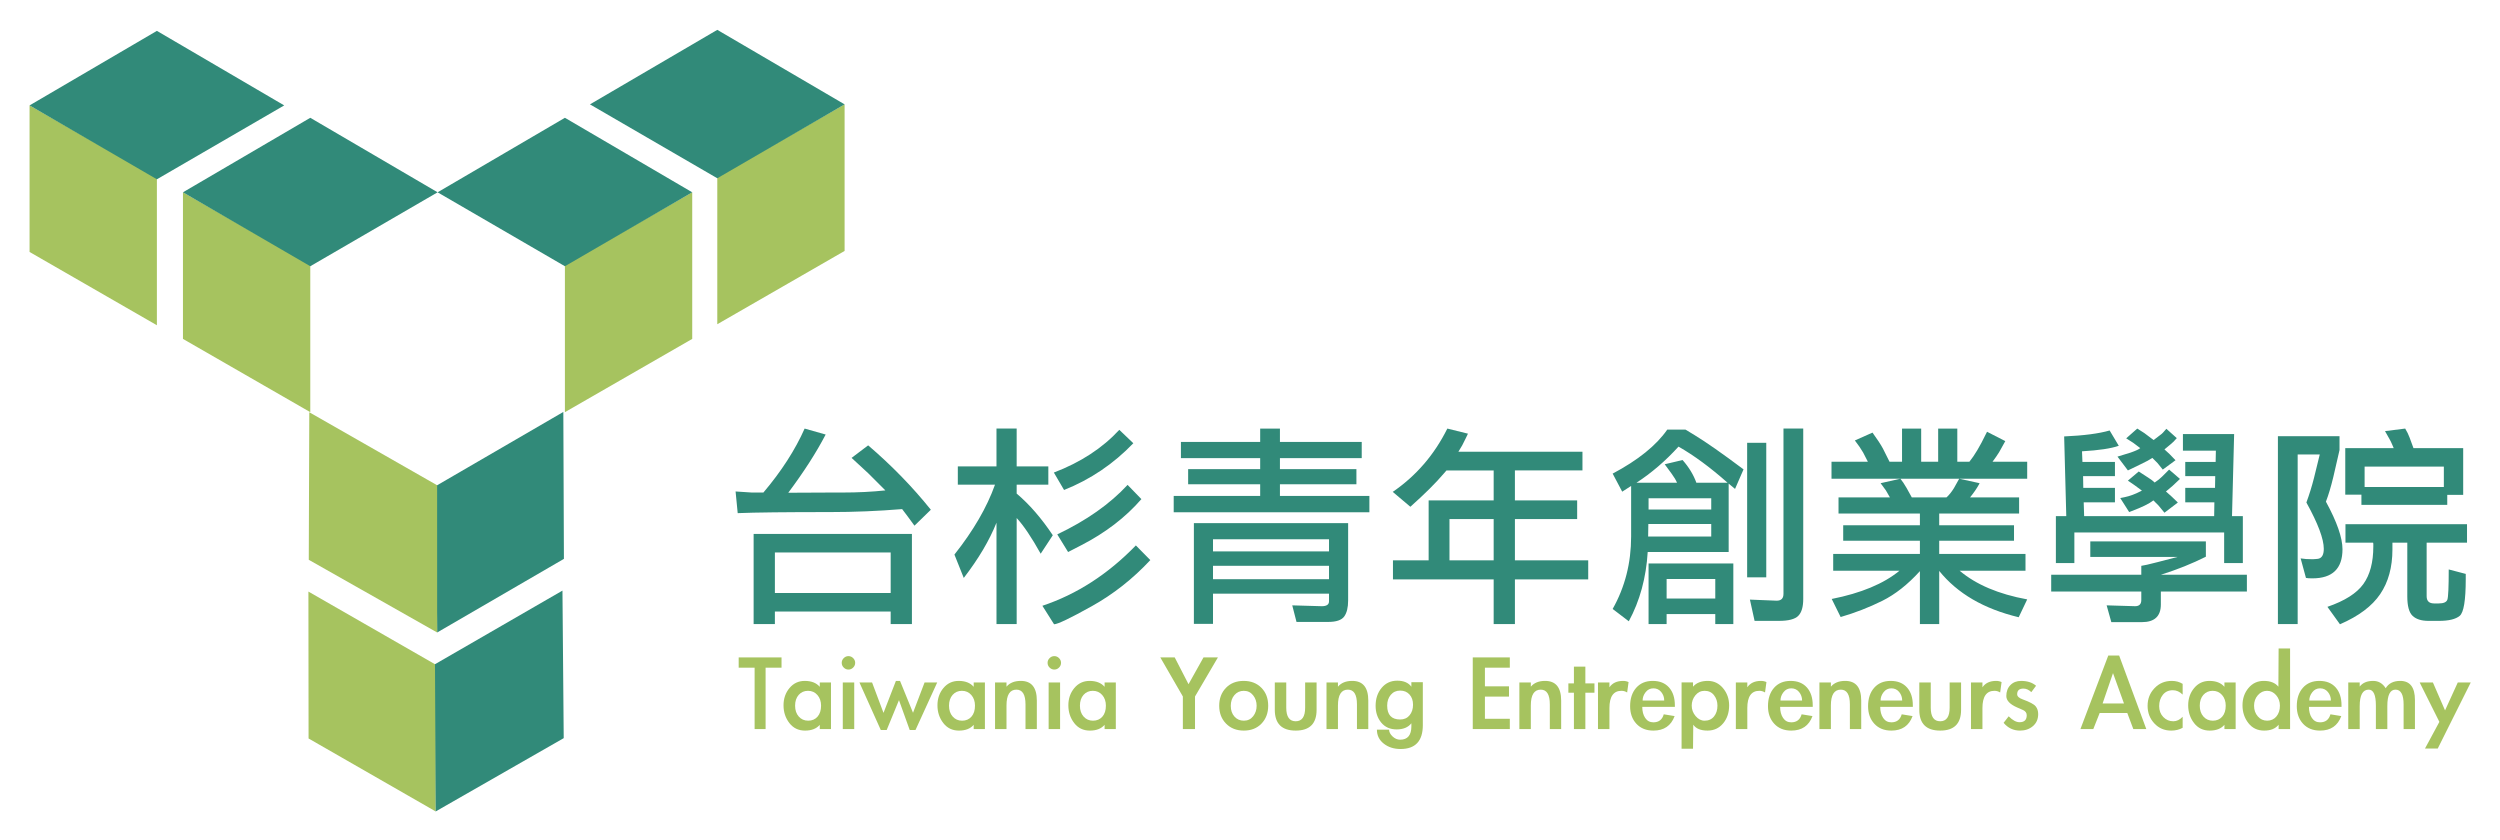 <?xml version="1.0" encoding="utf-8"?>
<!-- Generator: Adobe Illustrator 16.0.0, SVG Export Plug-In . SVG Version: 6.00 Build 0)  -->
<svg version="1.2" baseProfile="tiny" xmlns="http://www.w3.org/2000/svg" xmlns:xlink="http://www.w3.org/1999/xlink" x="0px"
	 y="0px" width="392.907px" height="132px" viewBox="0 0 392.907 132" xml:space="preserve">
<g id="圖層_1">
	<g>
		<g>
			<polygon fill="#A6C35F" points="48.764,64.777 48.764,41.647 28.754,30.224 28.754,53.263 			"/>
			<polygon fill="#318A79" points="28.754,30.224 48.764,18.512 68.773,30.224 48.764,41.842 			"/>
			<polygon fill="#A6C35F" points="88.782,64.777 88.782,41.647 108.792,30.224 108.792,53.263 			"/>
			<polygon fill="#318A79" points="108.792,30.224 88.782,18.512 68.773,30.224 88.782,41.842 			"/>
			<polygon fill="#318A79" points="88.535,64.742 68.532,76.364 68.704,99.403 88.626,87.834 			"/>
			<polygon fill="#A6C35F" points="68.704,99.403 48.527,87.979 48.609,64.791 68.7,76.263 			"/>
			<polygon fill="#A6C35F" points="112.731,50.957 112.731,27.824 132.74,16.402 132.74,39.438 			"/>
			<polygon fill="#318A79" points="132.74,16.402 112.731,4.691 92.719,16.402 112.731,28.017 			"/>
			<polygon fill="#A6C35F" points="24.657,51.117 24.657,27.984 4.646,16.566 4.646,39.599 			"/>
			<polygon fill="#318A79" points="4.646,16.566 24.657,4.851 44.666,16.566 24.657,28.178 			"/>
			<polygon fill="#A6C35F" points="48.471,92.974 68.532,104.489 68.473,127.528 48.496,116.062 			"/>
			<polygon fill="#318A79" points="68.473,127.528 88.595,116.009 88.398,92.821 68.364,104.391 			"/>
		</g>
		<g>
			<path fill="#318A79" d="M129.763,68.291c-1.469,2.827-3.43,5.878-5.877,9.15c3.027,0,5.354-0.011,6.979-0.033h1.603
				c2.337,0,4.564-0.112,6.678-0.335l-2.705-2.705l-2.604-2.404l2.604-1.97c3.674,3.139,6.957,6.512,9.852,10.119l-2.573,2.504
				l-1.102-1.502l-0.835-1.103c-3.806,0.313-7.58,0.467-11.319,0.467c-6.946,0-11.789,0.056-14.526,0.168l-0.333-3.406l2.538,0.167
				h1.835c2.828-3.339,4.987-6.69,6.479-10.052L129.763,68.291z M118.442,83.919h24.878v14.158h-3.339v-1.969h-18.198v1.969h-3.341
				V83.919z M139.981,86.825h-18.198v6.377h18.198V86.825z"/>
			<path fill="#318A79" d="M159.783,77.574c2.003,1.692,3.897,3.874,5.678,6.545l-1.904,2.904c-1.424-2.56-2.684-4.43-3.774-5.609
				v16.662h-3.172V82.149c-1.112,2.783-2.826,5.676-5.142,8.682L150,87.158c2.982-3.763,5.109-7.424,6.377-10.986h-5.843V73.3h6.076
				v-5.945h3.172V73.3h4.977v2.872h-4.977V77.574z M180.787,88.026c-2.737,2.938-5.805,5.355-9.2,7.247
				c-3.395,1.892-5.372,2.839-5.928,2.839l-1.835-2.906c5.41-1.803,10.306-4.964,14.692-9.484L180.787,88.026z M178.117,69.659
				c-3.118,3.252-6.747,5.699-10.886,7.348l-1.604-2.739c4.207-1.604,7.636-3.841,10.285-6.712L178.117,69.659z M179.385,78.442
				c-2.493,2.872-5.643,5.289-9.449,7.247l-2.071,1.069l-1.703-2.772c4.585-2.181,8.27-4.775,11.053-7.781L179.385,78.442z"/>
			<path fill="#318A79" d="M201.158,73.733h12.02v2.372h-12.02v1.837h14.059v2.571h-30.755v-2.571h13.591v-1.837h-11.321v-2.372
				h11.321v-1.735h-12.456v-2.539h12.456v-2.104h3.105v2.104h12.855v2.539h-12.855V73.733z M211.876,93.97v0.4
				c0,1.113-0.206,1.953-0.617,2.522c-0.413,0.567-1.254,0.852-2.521,0.852h-4.976l-0.668-2.605l4.642,0.134
				c0.757,0,1.136-0.257,1.136-0.768v-1.203h-18.233v4.743h-3.005V82.216h24.243V93.97z M190.639,86.656h18.233v-1.902h-18.233
				V86.656z M190.639,91.031h18.233v-2.103h-18.233V91.031z"/>
			<path fill="#318A79" d="M238.088,78.643h9.783v2.938h-9.783v6.479h11.521v3.004h-11.521v7.013h-3.339v-7.013h-15.828V88.06h5.608
				v-9.417h10.22v-4.708h-7.414c-0.179,0.199-0.324,0.368-0.434,0.5c-1.247,1.469-2.995,3.207-5.244,5.21l-2.771-2.339
				c3.674-2.515,6.535-5.832,8.582-9.951l3.239,0.802c-0.11,0.223-0.199,0.412-0.267,0.567c-0.268,0.557-0.479,0.98-0.634,1.269
				l-0.602,1.003h19.501v2.938h-10.618V78.643z M227.803,81.582v6.479h6.946v-6.479H227.803z"/>
			<path fill="#318A79" d="M256.353,84.319v-7.948l-1.402,0.902l-1.501-2.839c3.983-2.114,6.845-4.418,8.581-6.913h2.872
				c0.578,0.357,1.056,0.646,1.435,0.869c1.826,1.113,4.387,2.906,7.682,5.377l-1.335,3.071l-1.002-0.833v10.752h-12.724
				c-0.244,4.051-1.235,7.68-2.971,10.884l-2.538-1.937C255.386,92.278,256.353,88.482,256.353,84.319z M257.189,75.871h6.379
				c-0.18-0.422-0.457-0.889-0.836-1.402l-1.102-1.504l2.805-0.667c1.002,1.134,1.725,2.326,2.171,3.572h4.907
				c-2.715-2.404-5.286-4.297-7.712-5.678C261.752,72.444,259.547,74.335,257.189,75.871z M259.026,84.319h9.917V82.35h-9.885
				L259.026,84.319z M268.943,78.308h-9.85v1.77h9.85V78.308z M259.093,88.56h13.322v9.517h-2.838v-1.569h-7.647v1.569h-2.837V88.56
				z M269.578,90.999h-7.647v3.071h7.647V90.999z M274.586,90.73V69.593h3.005V90.73H274.586z M280.296,67.355h3.106v26.381v0.4
				c0,1.247-0.261,2.132-0.785,2.654c-0.524,0.524-1.531,0.787-3.022,0.787h-3.84l-0.734-3.341l4.207,0.168
				c0.712,0,1.068-0.357,1.068-1.069V67.355z"/>
			<path fill="#318A79" d="M309.516,72.565c0.801-0.98,1.656-2.416,2.569-4.308c0.047-0.111,0.112-0.245,0.203-0.4l2.869,1.469
				l-0.967,1.737c-0.29,0.468-0.635,0.968-1.037,1.502h5.446v2.672h-30.755v-2.672h5.711l-0.736-1.437
				c-0.333-0.578-0.768-1.213-1.305-1.903l2.772-1.235c0.757,1.047,1.304,1.881,1.638,2.504l1.036,2.071h1.968v-5.209h3.008v5.209
				h2.67v-5.209h3.008v5.209H309.516z M301.737,84.988h-12.055v-2.438h12.055v-1.837h-12.79v-2.536h8.08l-0.635-1.104l-0.833-1.134
				l3.105-0.701c0.286,0.333,0.612,0.812,0.968,1.435l0.833,1.504h5.446c0.42-0.378,0.822-0.88,1.199-1.504l0.801-1.435l3.206,0.701
				l-0.098,0.199c-0.358,0.646-0.826,1.326-1.402,2.038h7.711v2.536h-12.556v1.837h11.755v2.438h-11.755v2.071h13.56v2.638H307.98
				c2.584,2.181,6.12,3.685,10.62,4.507l-1.337,2.805c-5.475-1.313-9.639-3.739-12.49-7.279v8.348h-3.036v-8.314
				c-1.895,2.093-3.87,3.65-5.928,4.674c-2.062,1.023-4.235,1.87-6.529,2.538l-1.402-2.839c4.609-0.913,8.16-2.393,10.653-4.44
				H288.11v-2.638h13.627V84.988z"/>
			<path fill="#318A79" d="M346.681,85.087v2.404c-2.112,1.069-4.475,2.015-7.076,2.839h13.522v2.638h-13.522v1.335v0.701
				c0,1.848-0.993,2.772-2.975,2.772h-4.809l-0.735-2.638l4.475,0.134c0.648,0,0.971-0.322,0.971-0.969v-1.335h-14.16V90.33h14.16
				v-1.402c0.377-0.045,1.211-0.234,2.504-0.569l3.207-0.833h-13.726v-2.438H346.681z M349.554,83.685h-23.541v4.808h-2.905v-7.379
				h1.634l-0.333-12.523c3.072-0.134,5.456-0.446,7.148-0.935l1.435,2.404c-1.181,0.423-3.104,0.713-5.778,0.869l0.068,1.668h5.109
				v2.237h-5.008l0.032,1.837h4.976v2.272h-4.91l0.069,2.17h20.436l0.032-2.17h-4.576v-2.272h4.678l0.032-1.837h-4.71v-2.237h4.775
				l0.036-1.768h-5.178v-2.606h8.048l-0.334,12.891h1.703v7.379h-2.938V83.685z M338.268,71.963
				c-0.381,0.268-0.968,0.591-1.772,0.969l-2.068,1.002l-1.638-2.17l2.072-0.636c0.822-0.288,1.322-0.523,1.504-0.701l-1.105-0.834
				l-1.102-0.701l1.739-1.536L337,68.057l1.468,1.103l1.138-0.869c0.152-0.089,0.441-0.39,0.866-0.901l1.638,1.469
				c-0.359,0.423-0.682,0.746-0.972,0.968l-0.967,0.802l0.801,0.735l0.935,0.968l-2,1.469l-0.837-1.035L338.268,71.963z
				 M338.434,78.643c-0.645,0.513-1.804,1.08-3.471,1.703c-0.091,0.021-0.203,0.067-0.337,0.132l-1.402-2.203
				c0.29-0.067,0.515-0.11,0.67-0.134c0.845-0.177,1.688-0.489,2.536-0.935l0.2-0.1l-1.135-0.835l-1.068-0.733l1.703-1.437
				l1.134,0.734c0.623,0.38,1.08,0.714,1.369,1.002c0.468-0.312,0.859-0.622,1.171-0.935l1.102-1.101l1.703,1.469l-1.171,1.102
				l-1.032,0.869l0.935,0.833l0.935,0.902l-2.104,1.604l-0.936-1.136L338.434,78.643z"/>
			<path fill="#318A79" d="M367.686,70.728l-0.968,4.208c-0.381,1.58-0.769,2.882-1.17,3.906c1.739,3.185,2.604,5.678,2.604,7.48
				c0,3.051-1.579,4.575-4.739,4.575c-0.445,0-0.778-0.022-1.003-0.067l-0.834-3.071c0.489,0.089,1.123,0.132,1.902,0.132
				c0.134,0,0.29-0.011,0.468-0.032c0.177-0.022,0.301-0.035,0.365-0.035c0.602-0.11,0.902-0.634,0.902-1.569
				c0-1.558-0.913-3.984-2.735-7.279c0.468-1.268,0.866-2.56,1.199-3.874l0.902-3.674h-3.471v26.648h-3.105v-29.52h9.682V70.728z
				 M378.338,85.289h-2.337v0.199c0,0.201,0,0.39,0,0.569c0,0.11,0,0.212,0,0.299c0,2.785-0.642,5.122-1.921,7.013
				c-1.278,1.891-3.388,3.473-6.326,4.743l-1.971-2.739c2.717-0.935,4.598-2.125,5.642-3.573c1.047-1.447,1.572-3.417,1.572-5.911
				v-0.433c0-0.045-0.015-0.1-0.036-0.167h-4.341v-2.906h19.103v2.906h-6.345v8.415c0,0.755,0.388,1.134,1.167,1.134h0.735
				c0.757,0,1.206-0.196,1.352-0.583c0.145-0.39,0.217-1.977,0.217-4.759l2.675,0.701v0.201v0.602c0,3.339-0.319,5.27-0.953,5.792
				c-0.634,0.524-1.722,0.787-3.258,0.787h-1.199h-0.435c-1.112,0-1.949-0.263-2.504-0.787c-0.558-0.521-0.837-1.542-0.837-3.054
				V85.289z M384.618,79.344h-13.49v-1.604h-2.539v-7.313h7.612c-0.087-0.2-0.156-0.355-0.199-0.467
				c-0.156-0.378-0.312-0.701-0.468-0.968l-0.699-1.236l3.171-0.4c0.29,0.467,0.521,0.947,0.702,1.436l0.599,1.636h7.815v7.346
				h-2.504V79.344z M384.082,73.333h-12.454v3.205h12.454V73.333z"/>
		</g>
		<g>
			<path fill="#A6C35F" d="M120.322,114.582h-1.725v-9.647h-2.504v-1.614h6.734v1.614h-2.504V114.582z"/>
			<path fill="#A6C35F" d="M130.599,114.582h-1.763v-0.667c-0.519,0.605-1.292,0.908-2.319,0.908s-1.846-0.396-2.458-1.187
				c-0.612-0.792-0.918-1.719-0.918-2.783c0-1.065,0.312-1.971,0.937-2.718c0.624-0.75,1.425-1.123,2.402-1.123
				c1.039,0,1.824,0.31,2.356,0.928v-0.687h1.763V114.582z M129.041,110.907c0-0.679-0.191-1.239-0.575-1.677
				c-0.384-0.438-0.876-0.66-1.476-0.66s-1.088,0.214-1.465,0.641c-0.377,0.426-0.565,0.993-0.565,1.696
				c0,0.707,0.191,1.275,0.575,1.707c0.383,0.435,0.878,0.65,1.484,0.65s1.094-0.21,1.465-0.63
				C128.855,112.213,129.041,111.639,129.041,110.907z"/>
			<path fill="#A6C35F" d="M134.402,104.175c0,0.282-0.105,0.531-0.315,0.741c-0.21,0.21-0.458,0.315-0.742,0.315
				c-0.284,0-0.532-0.105-0.742-0.315c-0.211-0.21-0.315-0.458-0.315-0.741c0-0.287,0.104-0.533,0.315-0.743
				c0.21-0.21,0.458-0.315,0.742-0.315c0.285,0,0.532,0.105,0.742,0.315C134.297,103.643,134.402,103.889,134.402,104.175z
				 M134.253,114.582h-1.799v-7.328h1.799V114.582z"/>
			<path fill="#A6C35F" d="M138.854,112.04l1.949-5.027h0.648l2.041,5.009l1.818-4.768h1.986l-3.415,7.477h-0.908l-1.688-4.694
				l-1.93,4.694h-0.927l-3.358-7.477h1.986L138.854,112.04z"/>
			<path fill="#A6C35F" d="M154.791,114.582h-1.763v-0.667c-0.519,0.605-1.292,0.908-2.319,0.908s-1.846-0.396-2.458-1.187
				c-0.612-0.792-0.918-1.719-0.918-2.783c0-1.065,0.312-1.971,0.937-2.718c0.624-0.75,1.425-1.123,2.402-1.123
				c1.039,0,1.824,0.31,2.356,0.928v-0.687h1.763V114.582z M153.231,110.907c0-0.679-0.191-1.239-0.574-1.677
				c-0.384-0.438-0.876-0.66-1.476-0.66s-1.088,0.214-1.466,0.641c-0.376,0.426-0.565,0.993-0.565,1.696
				c0,0.707,0.191,1.275,0.575,1.707c0.383,0.435,0.877,0.65,1.484,0.65c0.606,0,1.094-0.21,1.465-0.63
				C153.047,112.213,153.231,111.639,153.231,110.907z"/>
			<path fill="#A6C35F" d="M158.185,107.922c0.506-0.605,1.255-0.91,2.245-0.91c1.681,0,2.522,1.033,2.522,3.098v4.471h-1.781
				v-3.877c0-1.547-0.477-2.319-1.429-2.319c-1.039,0-1.558,0.83-1.558,2.486v3.71h-1.8v-7.328h1.8V107.922z"/>
			<path fill="#A6C35F" d="M166.755,104.175c0,0.282-0.105,0.531-0.315,0.741c-0.21,0.21-0.457,0.315-0.742,0.315
				s-0.532-0.105-0.742-0.315c-0.211-0.21-0.315-0.458-0.315-0.741c0-0.287,0.104-0.533,0.315-0.743
				c0.21-0.21,0.457-0.315,0.742-0.315s0.532,0.105,0.742,0.315C166.65,103.643,166.755,103.889,166.755,104.175z M166.606,114.582
				h-1.799v-7.328h1.799V114.582z"/>
			<path fill="#A6C35F" d="M175.364,114.582h-1.763v-0.667c-0.519,0.605-1.292,0.908-2.319,0.908s-1.846-0.396-2.458-1.187
				c-0.612-0.792-0.918-1.719-0.918-2.783c0-1.065,0.312-1.971,0.937-2.718c0.624-0.75,1.425-1.123,2.402-1.123
				c1.039,0,1.824,0.31,2.356,0.928v-0.687h1.763V114.582z M173.805,110.907c0-0.679-0.191-1.239-0.575-1.677
				c-0.384-0.438-0.875-0.66-1.476-0.66c-0.6,0-1.088,0.214-1.465,0.641c-0.377,0.426-0.565,0.993-0.565,1.696
				c0,0.707,0.191,1.275,0.575,1.707c0.383,0.435,0.878,0.65,1.484,0.65s1.094-0.21,1.466-0.63
				C173.62,112.213,173.805,111.639,173.805,110.907z"/>
			<path fill="#A6C35F" d="M182.357,103.32h2.264l2.17,4.212l2.356-4.212h2.263l-3.599,6.142v5.12h-1.91v-5.12L182.357,103.32z"/>
			<path fill="#A6C35F" d="M199.313,110.907c0,1.152-0.353,2.091-1.057,2.821s-1.629,1.094-2.773,1.094s-2.075-0.364-2.792-1.094
				s-1.076-1.667-1.076-2.81c0-1.145,0.353-2.082,1.058-2.812c0.705-0.728,1.632-1.094,2.783-1.094c1.149,0,2.081,0.362,2.792,1.085
				C198.958,108.82,199.313,109.759,199.313,110.907z M193.432,110.937c0,0.685,0.192,1.246,0.575,1.677
				c0.383,0.435,0.878,0.65,1.485,0.65c0.605,0,1.091-0.232,1.456-0.695c0.365-0.464,0.547-1.013,0.547-1.65
				c0-0.638-0.185-1.188-0.556-1.652c-0.372-0.464-0.857-0.696-1.457-0.696c-0.6,0-1.092,0.223-1.475,0.668
				C193.624,109.683,193.432,110.25,193.432,110.937z"/>
			<path fill="#A6C35F" d="M202.151,107.253v3.969c0,1.424,0.495,2.134,1.484,2.134s1.485-0.71,1.485-2.134v-3.969h1.799v4.304
				c0,2.176-1.094,3.265-3.284,3.265c-2.188,0-3.284-1.089-3.284-3.265v-4.304H202.151z"/>
			<path fill="#A6C35F" d="M210.277,107.922c0.507-0.605,1.255-0.91,2.245-0.91c1.681,0,2.522,1.033,2.522,3.098v4.471h-1.781
				v-3.877c0-1.547-0.477-2.319-1.428-2.319c-1.039,0-1.559,0.83-1.559,2.486v3.71h-1.799v-7.328h1.799V107.922z"/>
			<path fill="#A6C35F" d="M223.616,113.951c0,2.511-1.169,3.765-3.507,3.765c-1.039,0-1.918-0.281-2.634-0.844
				c-0.718-0.562-1.076-1.294-1.076-2.198h1.91c0,0.359,0.18,0.712,0.538,1.058c0.359,0.346,0.762,0.52,1.207,0.52
				c1.174,0,1.762-0.707,1.762-2.116v-0.464c-0.508,0.645-1.277,0.964-2.311,0.964c-1.032,0-1.842-0.357-2.43-1.074
				c-0.587-0.717-0.881-1.596-0.881-2.636c0-1.123,0.315-2.065,0.945-2.819c0.631-0.753,1.451-1.13,2.459-1.13
				s1.746,0.315,2.217,0.946v-0.707h1.8V113.951z M222.076,110.759c0-0.667-0.186-1.205-0.557-1.612
				c-0.371-0.41-0.859-0.612-1.465-0.612c-0.607,0-1.098,0.221-1.477,0.667c-0.376,0.446-0.564,1.009-0.564,1.688
				c0,1.46,0.68,2.188,2.041,2.188c0.617,0,1.109-0.217,1.475-0.658C221.893,111.981,222.076,111.427,222.076,110.759z"/>
			<path fill="#A6C35F" d="M233.374,104.934v2.932h3.784v1.614h-3.784v3.487h3.914v1.614h-5.825V103.32h5.825v1.614H233.374z"/>
			<path fill="#A6C35F" d="M240.589,107.922c0.506-0.605,1.254-0.91,2.244-0.91c1.682,0,2.523,1.033,2.523,3.098v4.471h-1.781
				v-3.877c0-1.547-0.477-2.319-1.428-2.319c-1.039,0-1.559,0.83-1.559,2.486v3.71h-1.8v-7.328h1.8V107.922z"/>
			<path fill="#A6C35F" d="M249.16,114.582h-1.799v-5.714h-0.872v-1.465h0.872v-2.634h1.799v2.634h1.43v1.465h-1.43V114.582z"/>
			<path fill="#A6C35F" d="M252.945,108.014c0.457-0.668,1.175-1.002,2.151-1.002c0.31,0,0.595,0.062,0.854,0.185l-0.223,1.634
				c-0.273-0.174-0.569-0.261-0.891-0.261c-1.262,0-1.893,0.902-1.893,2.71v3.301h-1.8v-7.328h1.8V108.014z"/>
			<path fill="#A6C35F" d="M258.103,111.094c0,0.705,0.154,1.287,0.463,1.745c0.31,0.457,0.736,0.685,1.281,0.685
				c0.853,0,1.396-0.42,1.633-1.261l1.707,0.279c-0.558,1.522-1.67,2.281-3.34,2.281c-1.113,0-2.001-0.355-2.663-1.067
				c-0.661-0.71-0.991-1.634-0.991-2.772c0-1.199,0.317-2.163,0.954-2.886c0.638-0.723,1.503-1.085,2.599-1.085
				c1.094,0,1.947,0.344,2.56,1.029c0.612,0.688,0.919,1.623,0.919,2.812v0.241H258.103z M261.553,110.092
				c0-0.507-0.157-0.953-0.474-1.337c-0.314-0.382-0.723-0.574-1.223-0.574c-0.502,0-0.91,0.201-1.225,0.604
				c-0.316,0.402-0.474,0.837-0.474,1.308H261.553z"/>
			<path fill="#A6C35F" d="M266.08,107.922c0.52-0.605,1.292-0.91,2.318-0.91c0.965,0,1.766,0.384,2.402,1.15
				c0.637,0.767,0.956,1.668,0.956,2.708c0,1.127-0.315,2.065-0.946,2.819c-0.631,0.756-1.447,1.132-2.449,1.132
				c-1.076,0-1.824-0.31-2.244-0.927l-0.037,3.784h-1.8v-10.426h1.8V107.922z M269.919,110.907c0-0.63-0.18-1.177-0.538-1.641
				s-0.854-0.696-1.483-0.696c-0.582,0-1.064,0.235-1.447,0.707c-0.384,0.469-0.576,1.011-0.576,1.623s0.205,1.16,0.613,1.642
				s0.878,0.723,1.41,0.723c0.63,0,1.125-0.223,1.483-0.668S269.919,111.588,269.919,110.907z"/>
			<path fill="#A6C35F" d="M274.613,108.014c0.457-0.668,1.175-1.002,2.151-1.002c0.31,0,0.595,0.062,0.854,0.185l-0.223,1.634
				c-0.273-0.174-0.569-0.261-0.891-0.261c-1.262,0-1.893,0.902-1.893,2.71v3.301h-1.801v-7.328h1.801V108.014z"/>
			<path fill="#A6C35F" d="M279.771,111.094c0,0.705,0.154,1.287,0.463,1.745c0.309,0.457,0.736,0.685,1.28,0.685
				c0.854,0,1.397-0.42,1.634-1.261l1.706,0.279c-0.556,1.522-1.669,2.281-3.34,2.281c-1.112,0-2-0.355-2.662-1.067
				c-0.661-0.71-0.992-1.634-0.992-2.772c0-1.199,0.318-2.163,0.955-2.886c0.638-0.723,1.503-1.085,2.598-1.085
				s1.946,0.344,2.56,1.029c0.611,0.688,0.92,1.623,0.92,2.812v0.241H279.771z M283.222,110.092c0-0.507-0.16-0.953-0.475-1.337
				c-0.314-0.382-0.723-0.574-1.224-0.574s-0.909,0.201-1.225,0.604c-0.315,0.402-0.473,0.837-0.473,1.308H283.222z"/>
			<path fill="#A6C35F" d="M287.748,107.922c0.507-0.605,1.254-0.91,2.244-0.91c1.682,0,2.523,1.033,2.523,3.098v4.471h-1.782
				v-3.877c0-1.547-0.475-2.319-1.428-2.319c-1.04,0-1.558,0.83-1.558,2.486v3.71h-1.801v-7.328h1.801V107.922z"/>
			<path fill="#A6C35F" d="M295.501,111.094c0,0.705,0.156,1.287,0.463,1.745c0.311,0.457,0.736,0.685,1.281,0.685
				c0.854,0,1.396-0.42,1.633-1.261l1.707,0.279c-0.557,1.522-1.669,2.281-3.34,2.281c-1.112,0-2-0.355-2.661-1.067
				c-0.663-0.71-0.993-1.634-0.993-2.772c0-1.199,0.319-2.163,0.955-2.886c0.638-0.723,1.502-1.085,2.598-1.085
				c1.095,0,1.948,0.344,2.561,1.029c0.612,0.688,0.918,1.623,0.918,2.812v0.241H295.501z M298.953,110.092
				c0-0.507-0.158-0.953-0.473-1.337c-0.315-0.382-0.723-0.574-1.225-0.574c-0.5,0-0.91,0.201-1.225,0.604
				c-0.316,0.402-0.472,0.837-0.472,1.308H298.953z"/>
			<path fill="#A6C35F" d="M303.442,107.253v3.969c0,1.424,0.495,2.134,1.483,2.134c0.989,0,1.486-0.71,1.486-2.134v-3.969h1.797
				v4.304c0,2.176-1.094,3.265-3.283,3.265c-2.188,0-3.282-1.089-3.282-3.265v-4.304H303.442z"/>
			<path fill="#A6C35F" d="M311.567,108.014c0.457-0.668,1.174-1.002,2.152-1.002c0.309,0,0.595,0.062,0.854,0.185l-0.223,1.634
				c-0.271-0.174-0.569-0.261-0.892-0.261c-1.261,0-1.892,0.902-1.892,2.71v3.301h-1.801v-7.328h1.801V108.014z"/>
			<path fill="#A6C35F" d="M319.249,108.775c-0.396-0.371-0.812-0.556-1.242-0.556c-0.656,0-0.984,0.297-0.984,0.89
				c0,0.335,0.297,0.607,0.89,0.817c1.089,0.395,1.765,0.757,2.021,1.085c0.262,0.328,0.392,0.733,0.392,1.215
				c0,0.79-0.275,1.42-0.826,1.892s-1.229,0.705-2.032,0.705c-1.036,0-1.899-0.408-2.576-1.223l0.797-1.022
				c0.618,0.62,1.187,0.928,1.706,0.928c0.754,0,1.131-0.364,1.131-1.094c0-0.372-0.197-0.645-0.594-0.826
				c-0.396-0.178-0.698-0.312-0.908-0.398c-1.138-0.495-1.706-1.094-1.706-1.799c0-0.705,0.212-1.277,0.64-1.715
				c0.427-0.438,0.985-0.66,1.679-0.66c0.989,0,1.773,0.254,2.357,0.761L319.249,108.775z"/>
			<path fill="#A6C35F" d="M329.989,112.06l-1,2.522h-2.022l4.377-11.559h1.707l4.267,11.559h-2.04l-0.947-2.522H329.989z
				 M332.086,105.788l-1.635,4.768h3.359L332.086,105.788z"/>
			<path fill="#A6C35F" d="M343.031,109.165c-0.458-0.457-0.972-0.687-1.54-0.687c-0.669,0-1.194,0.241-1.576,0.723
				c-0.384,0.482-0.574,1.073-0.574,1.772s0.216,1.271,0.648,1.717c0.432,0.446,0.958,0.667,1.576,0.667
				c0.532,0,1.021-0.236,1.466-0.705v1.727c-0.521,0.295-1.12,0.444-1.799,0.444c-1.065,0-1.949-0.376-2.652-1.132
				c-0.707-0.753-1.059-1.674-1.059-2.765c0-1.087,0.362-2.011,1.086-2.771c0.723-0.761,1.628-1.142,2.717-1.142
				c0.644,0,1.212,0.156,1.707,0.464V109.165z"/>
			<path fill="#A6C35F" d="M351.361,114.582h-1.763v-0.667c-0.519,0.605-1.294,0.908-2.319,0.908s-1.846-0.396-2.456-1.187
				c-0.612-0.792-0.921-1.719-0.921-2.783c0-1.065,0.312-1.971,0.938-2.718c0.623-0.75,1.424-1.123,2.402-1.123
				c1.038,0,1.822,0.31,2.355,0.928v-0.687h1.763V114.582z M349.801,110.907c0-0.679-0.19-1.239-0.573-1.677
				c-0.384-0.438-0.877-0.66-1.477-0.66s-1.089,0.214-1.465,0.641c-0.377,0.426-0.565,0.993-0.565,1.696
				c0,0.707,0.191,1.275,0.576,1.707c0.382,0.435,0.877,0.65,1.481,0.65c0.607,0,1.095-0.21,1.468-0.63
				C349.616,112.213,349.801,111.639,349.801,110.907z"/>
			<path fill="#A6C35F" d="M358.113,113.895c-0.481,0.618-1.243,0.927-2.281,0.927s-1.864-0.396-2.477-1.187
				c-0.612-0.792-0.918-1.719-0.918-2.783c0-1.065,0.312-1.971,0.937-2.718c0.623-0.75,1.424-1.123,2.402-1.123
				c1.04,0,1.805,0.304,2.301,0.91l0.036-6.011h1.801v12.671h-1.801V113.895z M358.318,110.907c0-0.641-0.198-1.192-0.593-1.65
				c-0.398-0.458-0.873-0.687-1.43-0.687c-0.556,0-1.036,0.227-1.438,0.678c-0.4,0.453-0.603,1.007-0.603,1.67
				c0,0.661,0.195,1.217,0.585,1.668s0.882,0.677,1.475,0.677s1.076-0.219,1.447-0.657
				C358.131,112.167,358.318,111.601,358.318,110.907z"/>
			<path fill="#A6C35F" d="M362.881,111.094c0,0.705,0.154,1.287,0.464,1.745c0.308,0.457,0.735,0.685,1.278,0.685
				c0.854,0,1.399-0.42,1.635-1.261l1.706,0.279c-0.558,1.522-1.67,2.281-3.341,2.281c-1.112,0-2-0.355-2.663-1.067
				c-0.659-0.71-0.99-1.634-0.99-2.772c0-1.199,0.316-2.163,0.954-2.886c0.638-0.723,1.504-1.085,2.599-1.085
				c1.094,0,1.947,0.344,2.56,1.029c0.612,0.688,0.918,1.623,0.918,2.812v0.241H362.881z M366.331,110.092
				c0-0.507-0.157-0.953-0.473-1.337c-0.315-0.382-0.723-0.574-1.223-0.574c-0.502,0-0.91,0.201-1.225,0.604
				c-0.315,0.402-0.475,0.837-0.475,1.308H366.331z"/>
			<path fill="#A6C35F" d="M370.858,107.904c0.458-0.594,1.161-0.892,2.114-0.892c0.83,0,1.485,0.384,1.968,1.15
				c0.469-0.766,1.229-1.15,2.28-1.15c1.546,0,2.319,1.002,2.319,3.005v4.564h-1.781v-3.859c0-1.558-0.427-2.337-1.278-2.337
				c-0.855,0-1.281,0.866-1.281,2.598v3.598H373.4v-3.71c0-1.656-0.377-2.486-1.133-2.486c-0.939,0-1.409,0.866-1.409,2.598v3.598
				h-1.799v-7.328h1.799V107.904z"/>
			<path fill="#A6C35F" d="M380.281,107.253h2.079l1.91,4.396l2.004-4.396h2.039l-5.191,10.39h-2.004l2.261-4.192L380.281,107.253z"
				/>
		</g>
	</g>
</g>
<g id="線條">
</g>
</svg>
